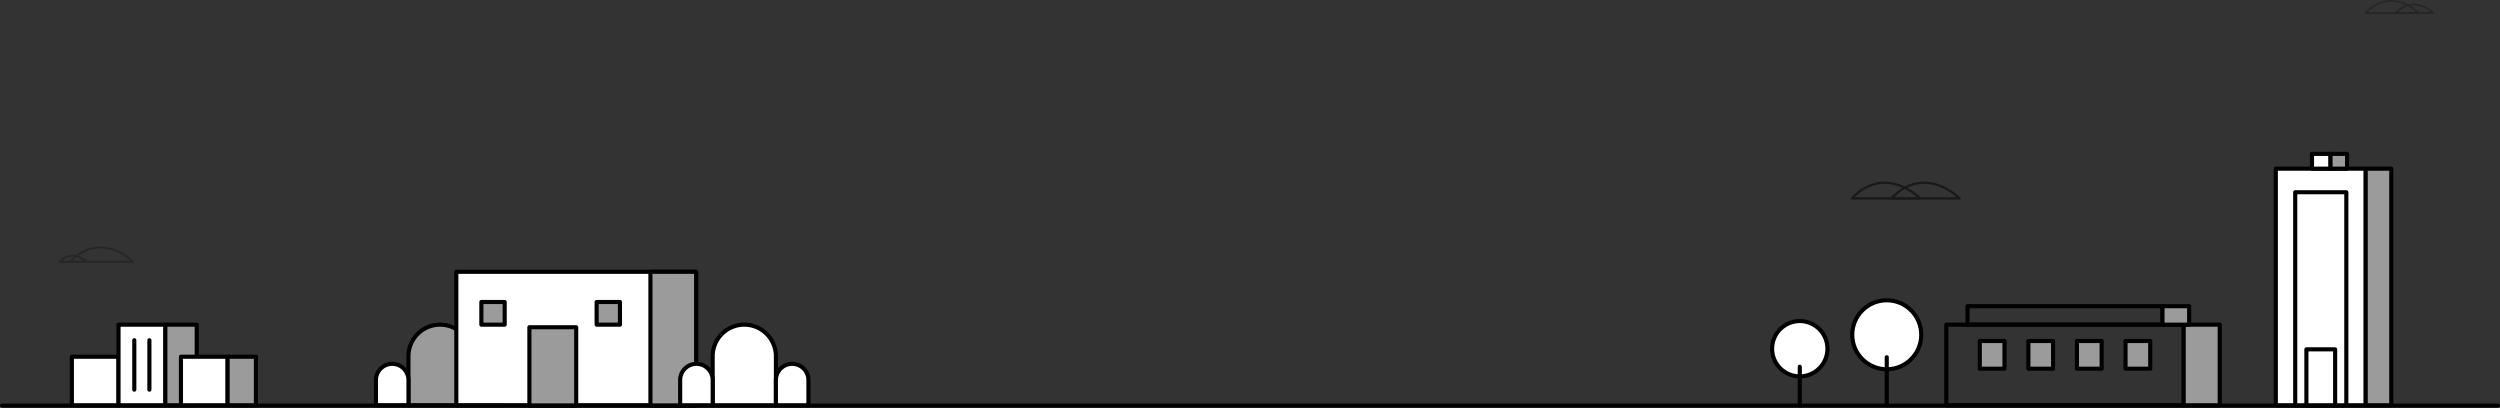 <svg id="Layer_1" data-name="Layer 1" xmlns="http://www.w3.org/2000/svg" viewBox="0 0 607.291 99.038"><rect x="0" y="0" width="607.291" height="99.038" fill="#333333" stroke="none"/><defs><style>.cls-1{fill:#9b9b9b;}.cls-1,.cls-2,.cls-3,.cls-5,.cls-7,.cls-8{stroke:#000;stroke-linecap:round;stroke-linejoin:round;}.cls-2{fill:#fff;}.cls-3,.cls-5,.cls-7,.cls-8{fill:none;}.cls-4{opacity:0.25;}.cls-5{stroke-width:0.477px;}.cls-6{opacity:0.5;}.cls-7{stroke-width:0.558px;}.cls-8{stroke-width:0.434px;}</style></defs><title>decoraton-city</title><path class="cls-1" d="M106.4,78.647a7.681,7.681,0,0,0-7.681,7.681v11.9h15.361v-11.9A7.681,7.681,0,0,0,106.4,78.647Z" transform="translate(0.5 0.217)"/><path class="cls-2" d="M118.028,88.165a3.948,3.948,0,0,0-3.948,3.948v6.117h7.9V92.112A3.948,3.948,0,0,0,118.028,88.165Z" transform="translate(0.5 0.217)"/><path class="cls-2" d="M94.772,88.165a3.948,3.948,0,0,0-3.948,3.948v6.117h7.9V92.112A3.948,3.948,0,0,0,94.772,88.165Z" transform="translate(0.5 0.217)"/><rect class="cls-2" x="110.847" y="66.031" width="58.25" height="32.416"/><rect class="cls-1" x="158" y="66.031" width="11.098" height="32.508"/><rect class="cls-1" x="128.597" y="79.489" width="11.375" height="19.049"/><line class="cls-3" x1="0.5" y1="98.538" x2="606.791" y2="98.538"/><circle class="cls-2" cx="458.322" cy="81.322" r="8.38"/><line class="cls-1" x1="458.322" y1="98.446" x2="458.322" y2="86.782"/><circle class="cls-2" cx="437.197" cy="84.711" r="6.722"/><line class="cls-1" x1="437.197" y1="98.446" x2="437.197" y2="89.09"/><rect class="cls-1" x="144.931" y="73.364" width="5.667" height="5.5"/><rect class="cls-1" x="116.931" y="73.364" width="5.667" height="5.5"/><rect class="cls-2" x="552.832" y="40.968" width="21.843" height="57.479"/><rect class="cls-1" x="574.675" y="40.968" width="6.206" height="57.479"/><rect class="cls-2" x="557.546" y="46.697" width="12.414" height="51.749"/><rect class="cls-2" x="560.261" y="84.864" width="6.984" height="13.583"/><rect class="cls-2" x="561.624" y="37.383" width="4.5" height="3.585"/><rect class="cls-1" x="566.124" y="37.383" width="4.018" height="3.585"/><rect class="cls-3" x="472.791" y="78.864" width="57.667" height="19.583"/><rect class="cls-1" x="530.457" y="78.864" width="8.75" height="19.583"/><rect class="cls-1" x="480.922" y="82.834" width="6" height="6.729"/><rect class="cls-1" x="492.723" y="82.834" width="6" height="6.729"/><rect class="cls-1" x="504.525" y="82.834" width="6" height="6.729"/><rect class="cls-1" x="516.326" y="82.834" width="6" height="6.729"/><rect class="cls-3" x="477.944" y="74.376" width="47.361" height="4.488"/><rect class="cls-1" x="525.304" y="74.376" width="6.476" height="4.488"/><path class="cls-2" d="M180.3,78.647a7.681,7.681,0,0,0-7.681,7.681v11.9H187.98v-11.9A7.681,7.681,0,0,0,180.3,78.647Z" transform="translate(0.5 0.217)"/><path class="cls-2" d="M191.927,88.165a3.947,3.947,0,0,0-3.948,3.948v6.117h7.9V92.112A3.948,3.948,0,0,0,191.927,88.165Z" transform="translate(0.5 0.217)"/><path class="cls-2" d="M168.671,88.165a3.948,3.948,0,0,0-3.948,3.948v6.117h7.9V92.112A3.948,3.948,0,0,0,168.671,88.165Z" transform="translate(0.5 0.217)"/><rect class="cls-2" x="17.457" y="86.655" width="11.333" height="11.792"/><rect class="cls-1" x="40.124" y="78.864" width="7.667" height="19.583"/><rect class="cls-2" x="28.791" y="78.864" width="11.333" height="19.583"/><rect class="cls-2" x="43.957" y="86.655" width="11.333" height="11.792"/><rect class="cls-1" x="55.291" y="86.655" width="6.874" height="11.792"/><line class="cls-3" x1="32.624" y1="82.655" x2="32.624" y2="94.655"/><line class="cls-3" x1="36.291" y1="82.655" x2="36.291" y2="94.655"/><g class="cls-4"><path class="cls-5" d="M16.509,63.382h15.32S24.169,55.5,16.509,63.382Z" transform="translate(0.5 0.217)"/><path class="cls-5" d="M14.016,63.382h6.508S17.269,60.036,14.016,63.382Z" transform="translate(0.5 0.217)"/></g><g class="cls-6"><path class="cls-7" d="M449.325,47.966h16.588S457.62,39.435,449.325,47.966Z" transform="translate(0.5 0.217)"/><path class="cls-7" d="M458.924,47.966h16.588S467.218,39.435,458.924,47.966Z" transform="translate(0.5 0.217)"/></g><g class="cls-4"><path class="cls-8" d="M574.118,2.949h12.9S580.568-3.686,574.118,2.949Z" transform="translate(0.5 0.217)"/><path class="cls-8" d="M581.432,2.949h9.118S585.991-1.741,581.432,2.949Z" transform="translate(0.5 0.217)"/></g></svg>